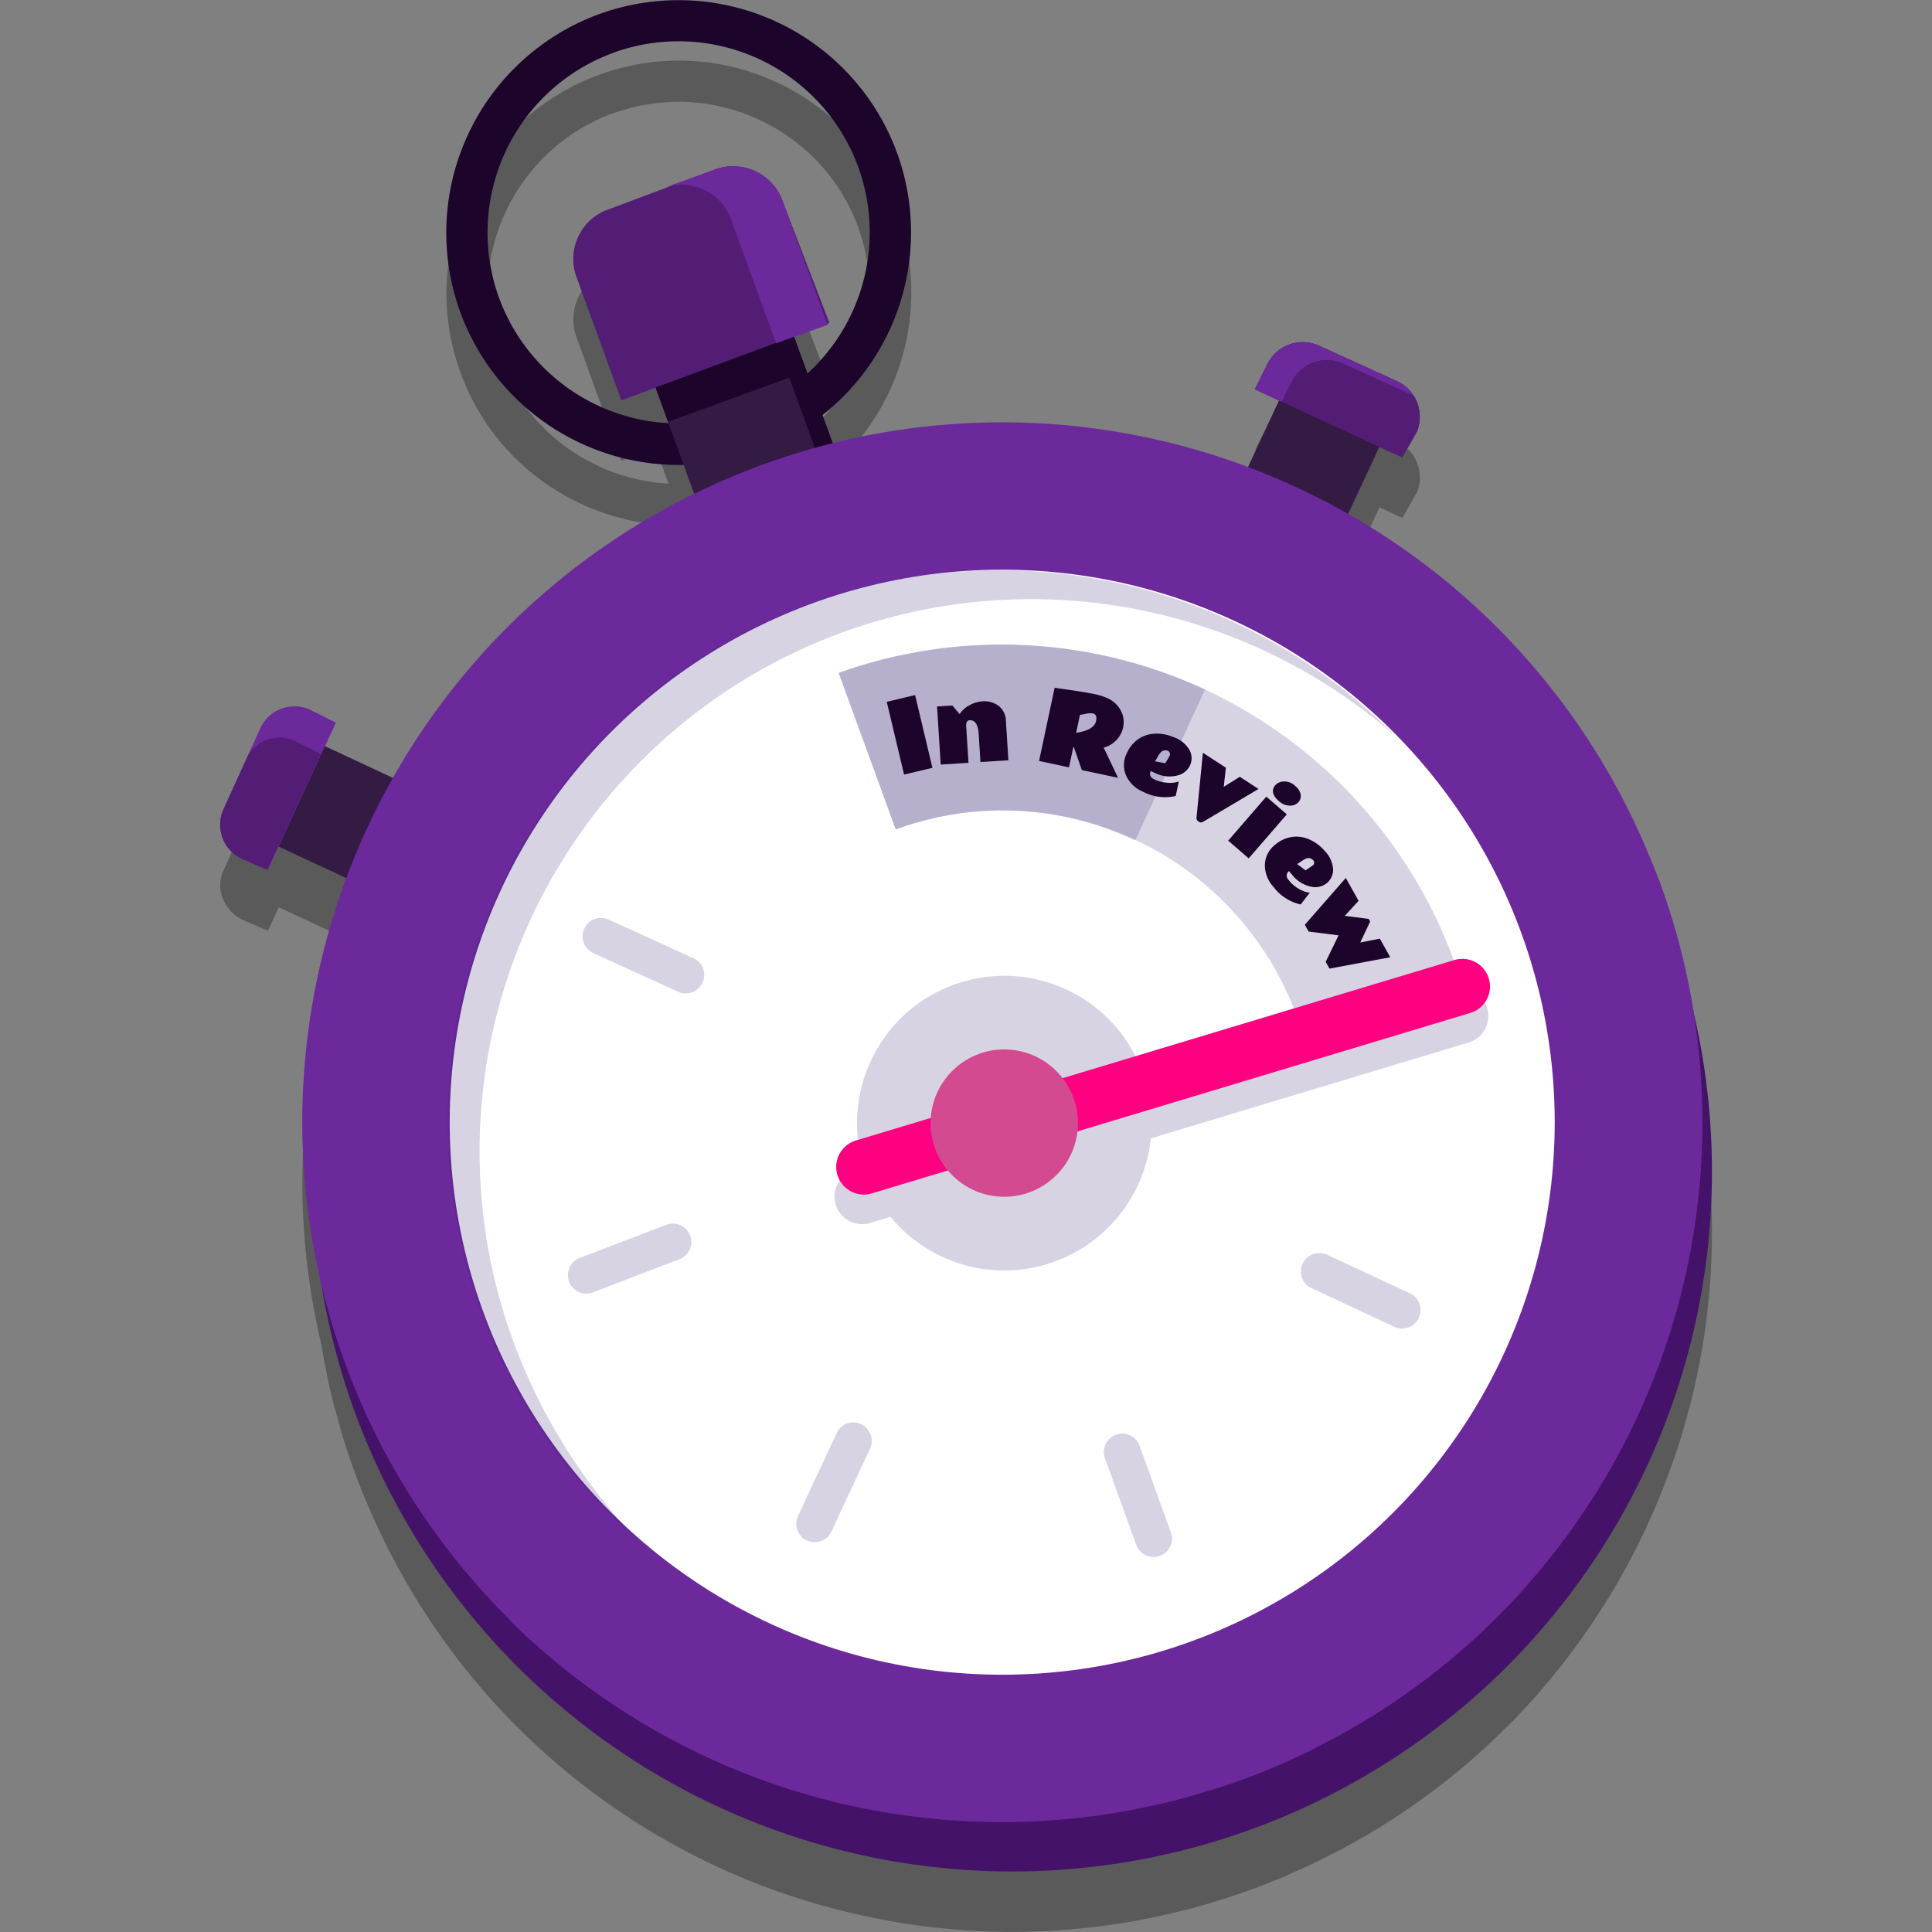 <svg xmlns="http://www.w3.org/2000/svg" width="120" height="120" viewBox="0 0 120 120"><rect x="0" y="0" width="120" height="120" fill="#808080" stroke="none"/><defs><style>.a{opacity:0.3;}.b{fill:none;mix-blend-mode:overlay;}.b,.c{isolation:isolate;}.c{fill:#382673;opacity:0.2;}.d{fill:#1c042b;}.e{fill:#331b44;}.f{fill:#531d75;}.g{fill:#6c299b;}.h{fill:#441268;}.i{fill:#fff;}.j{fill:#ff0080;}.k{fill:#d44a90;}</style></defs><path class="a" d="M826.705-4532.921c.208-.217.409-.439.612-.66.257-.278.516-.554.765-.839.161-.183.314-.372.471-.559a43.62,43.62,0,0,0,3.962-5.493c.058-.1.121-.193.179-.29.263-.44.513-.887.76-1.335.071-.128.144-.254.213-.383.239-.444.466-.893.69-1.345.066-.135.135-.27.2-.406.22-.456.429-.918.633-1.382.058-.132.117-.264.174-.4q.3-.714.583-1.438c.046-.12.093-.239.137-.359q.283-.751.538-1.514c.033-.1.065-.2.1-.293.174-.534.34-1.072.494-1.614.017-.06.033-.12.05-.18a43.214,43.214,0,0,0,.535-21.239c-.1-.627-.211-1.253-.335-1.878-.029-.147-.058-.294-.089-.441q-.393-1.876-.959-3.744-.069-.228-.141-.454c-.2-.621-.4-1.24-.626-1.858-.2-.529-.411-1.051-.628-1.569l-.013-.03c-.254-.621-.523-1.232-.8-1.835-.095-.205-.2-.4-.295-.609-.2-.4-.391-.806-.6-1.2-.123-.237-.252-.469-.379-.7-.193-.354-.388-.706-.589-1.053-.141-.242-.284-.482-.429-.721-.2-.33-.4-.656-.614-.98-.154-.239-.308-.477-.466-.712-.213-.317-.432-.628-.652-.937-.163-.229-.324-.459-.49-.684-.237-.319-.482-.631-.726-.942-.16-.2-.316-.412-.479-.612q-.588-.721-1.2-1.416c-.2-.222-.4-.435-.6-.653-.234-.252-.466-.506-.705-.752s-.474-.474-.713-.708c-.215-.212-.43-.424-.649-.631-.254-.239-.513-.473-.773-.706-.211-.19-.423-.378-.639-.564q-.408-.352-.823-.693c-.208-.171-.418-.337-.628-.5-.291-.23-.584-.459-.881-.681-.194-.146-.393-.287-.589-.429-.32-.231-.639-.463-.964-.685-.133-.091-.271-.177-.406-.267-.862-.575-1.74-1.124-2.639-1.635l1.943-4.168,1.419.656h0l.915-1.6a2.343,2.343,0,0,0,.114-.386c.008-.035.015-.071.021-.107a2.463,2.463,0,0,0,.036-.351c0-.046,0-.09,0-.136,0-.083-.009-.166-.02-.249-.007-.064-.018-.127-.031-.19s-.024-.1-.038-.147a2.491,2.491,0,0,0-.137-.38c-.012-.026-.023-.052-.036-.077a2.227,2.227,0,0,0-.13-.23h0l-.005-.006h0a2.383,2.383,0,0,0-.3-.372h0c-.048-.05-.1-.1-.15-.143s-.081-.067-.123-.1a2.278,2.278,0,0,0-.338-.213h0l-5.033-2.288a2.491,2.491,0,0,0-.267-.079,2.5,2.5,0,0,0-.466-.08c-.051,0-.1-.015-.152-.016h0a2.443,2.443,0,0,0-.506.051c-.052.01-.1.026-.152.039a2.441,2.441,0,0,0-.336.113c-.055.023-.108.047-.16.074a2.39,2.39,0,0,0-.3.186c-.044.031-.089.059-.13.093-.018.013-.037.023-.054.038a2.357,2.357,0,0,0-.313.329,2.393,2.393,0,0,0-.25.4l-.8,1.6.291.134.058.027.947.438.207.1-.522,1.118-1.41,3.023a43.487,43.487,0,0,0-4.426-1.4c-.093-.024-.185-.049-.278-.072-.442-.112-.886-.215-1.332-.313l-.371-.078c-.451-.095-.9-.186-1.357-.266l-.06-.01q-1.485-.259-2.994-.415c-.065-.007-.13-.016-.2-.022-.414-.041-.828-.072-1.243-.1-.2-.014-.393-.028-.59-.039q-.588-.033-1.177-.051c-.218-.006-.436-.008-.654-.011-.39-.006-.78-.012-1.171-.006-.167,0-.334.011-.5.015q-1.1.027-2.208.112c-.257.02-.514.037-.77.061-.35.033-.7.074-1.049.116q-.418.049-.835.107c-.343.048-.685.1-1.029.154-.291.047-.581.1-.873.155-.332.062-.664.12-1,.189q-.814.171-1.628.374l-.051.012-.114-.313-.523-1.438a14.343,14.343,0,0,0,1.647-1.523l.014-.015a14.5,14.5,0,0,0,1.951-2.675l.024-.043a14.542,14.542,0,0,0,.908-1.933c.012-.033.025-.066.037-.1.123-.328.236-.66.335-1l.011-.043c.1-.325.178-.655.25-.988l.021-.094q.1-.5.172-1c.007-.053.014-.107.02-.16a14.235,14.235,0,0,0,.108-2.047c0-.066,0-.133,0-.2-.011-.334-.032-.668-.066-1-.006-.05-.013-.1-.019-.15-.035-.308-.08-.615-.135-.923-.011-.055-.019-.111-.029-.166-.064-.331-.141-.66-.229-.99-.019-.072-.04-.144-.06-.216-.1-.337-.2-.673-.322-1.007v0a14.367,14.367,0,0,0-2.52-4.36q-.456-.541-.958-1.03c-.167-.163-.339-.321-.513-.475a14.5,14.5,0,0,0-2.855-1.969c-.205-.108-.412-.21-.621-.308a14.681,14.681,0,0,0-1.942-.742c-.222-.067-.445-.129-.67-.185a14.355,14.355,0,0,0-8.427.439,14.322,14.322,0,0,0-2.63,1.27,14.228,14.228,0,0,0-1.73,1.25,14.426,14.426,0,0,0-3.136,3.721,14.574,14.574,0,0,0-1.572,3.839,14.349,14.349,0,0,0,.439,8.425,14.34,14.34,0,0,0,3.678,5.58,14.476,14.476,0,0,0,2.617,1.949q.469.273.958.511a14.659,14.659,0,0,0,2.017.8c.346.108.7.2,1.05.286a14.379,14.379,0,0,0,3.261.375h0l.072,0c.073,0,.146-.008.219-.01l.387,1.064.27.742-.023.012q-.777.381-1.533.79c-.289.156-.571.319-.856.481s-.548.313-.817.475c-.294.175-.584.354-.873.536q-.373.237-.741.482c-.29.191-.582.381-.866.579-.212.147-.416.3-.624.451q-.828.6-1.623,1.231c-.18.144-.362.286-.539.432-.3.25-.6.5-.9.762q-.237.207-.471.417c-.309.277-.616.556-.916.841-.068.064-.132.13-.2.194q-1.083,1.041-2.088,2.148l-.007.008c-.323.357-.636.72-.946,1.086l-.2.239q-.468.563-.918,1.136l-.025.033a43.385,43.385,0,0,0-2.711,3.917l-.019.03q-.415.677-.807,1.37l-4.232-1.973.678-1.464-1.6-.8a2.115,2.115,0,0,0-.885-.224,2.178,2.178,0,0,0-.444.033,2.417,2.417,0,0,0-1.2.593,2.612,2.612,0,0,0-.313.341,2.573,2.573,0,0,0-.25.4l-.313.689-.446.982h0l-1.527,3.361a2.047,2.047,0,0,0-.153.413,1.37,1.37,0,0,0-.025.139,2.1,2.1,0,0,0-.039.283c0,.055,0,.109,0,.163a2.239,2.239,0,0,0,.019.258c.008.056.019.111.031.166.019.083.041.165.068.246.019.053.037.106.059.158a2.519,2.519,0,0,0,.117.235c.027.048.051.1.081.142a2.237,2.237,0,0,0,.175.232c.029.036.055.074.087.108a2.535,2.535,0,0,0,.321.3,2.537,2.537,0,0,0,.37.231c.011,0,.02.014.032.019h0l1.576.676.025.011.674-1.457,4.218,1.966q-.266.713-.506,1.435l-.039.121A43.438,43.438,0,0,0,752-4573.8c-.009.055-.019.109-.028.164a43.323,43.323,0,0,0-.632,6.132c0,.063,0,.127-.005.19a43.165,43.165,0,0,0,.283,6.22c.008.071.017.142.026.213a43.2,43.2,0,0,0,.845,4.71v.009q.162,1,.369,1.989l0,.006c.137.652.287,1.3.456,1.953.036.138.079.274.115.411.141.521.282,1.042.444,1.561q.312,1.011.676,2.016c.4,1.091.845,2.148,1.318,3.187a43.384,43.384,0,0,0,25.018,22.923,44.046,44.046,0,0,0,4.46,1.31q1.631.388,3.292.654,1.389.22,2.8.35c1.23.114,2.469.178,3.714.185.056,0,.112,0,.169,0a43.4,43.4,0,0,0,14.947-2.633l.033-.013q1-.365,1.97-.774c.225-.1.444-.2.667-.3.429-.189.857-.377,1.278-.578.259-.125.511-.258.768-.386.373-.188.747-.376,1.113-.573.268-.145.531-.3.8-.448.343-.194.685-.389,1.021-.592.269-.163.534-.332.8-.5.32-.2.638-.407.951-.617.267-.179.53-.363.793-.548q.449-.316.889-.642.395-.292.78-.594c.281-.218.556-.44.83-.665.259-.212.516-.425.769-.642s.514-.451.768-.679.509-.459.757-.694.468-.454.7-.684C826.205-4532.417,826.459-4532.665,826.705-4532.921Zm-53.628-76.744c-.121-.017-.241-.039-.361-.06q-.337-.057-.669-.133c-.121-.028-.243-.056-.363-.088-.27-.071-.537-.152-.8-.241-.061-.021-.124-.038-.185-.06-.307-.11-.608-.236-.9-.371-.1-.047-.208-.1-.312-.15q-.316-.155-.624-.328c-.1-.057-.2-.113-.3-.173-.26-.157-.514-.322-.761-.5-.031-.022-.063-.041-.094-.063-.272-.2-.534-.411-.79-.633-.08-.07-.158-.143-.238-.215q-.274-.253-.536-.523c-.074-.077-.15-.154-.222-.233-.225-.247-.443-.5-.647-.767l-.025-.031c-.211-.277-.408-.569-.6-.867-.056-.088-.108-.179-.161-.269q-.2-.341-.382-.7c-.048-.1-.1-.188-.142-.285-.154-.327-.3-.661-.426-1.007a11.862,11.862,0,0,1-.59-2.329,11.542,11.542,0,0,1-.113-1.168,11.924,11.924,0,0,1,4.668-10.011c.31-.236.633-.458.968-.664a11.516,11.516,0,0,1,1.045-.572,12.021,12.021,0,0,1,1.118-.472c.214-.078.43-.134.645-.2.249-.075.5-.147.749-.205a11.846,11.846,0,0,1,8.213,1.084c.275.146.545.3.808.468a11.792,11.792,0,0,1,4.8,5.947l0,.009c.125.343.227.689.318,1.036.029.107.052.214.077.321q.089.381.152.762c.019.11.038.221.053.332.043.311.073.623.091.934,0,.04.008.08.01.121.015.343.011.684,0,1.024-.005.117-.015.234-.023.35q-.026.348-.07.693c-.017.127-.033.253-.054.379-.041.249-.092.5-.149.742-.02.09-.035.181-.058.27-.079.311-.174.617-.278.92-.046.133-.1.264-.149.4-.07.184-.144.366-.224.547-.062.141-.125.281-.192.419-.087.177-.18.351-.276.524-.083.152-.165.3-.255.451q-.213.351-.449.686c-.1.136-.2.266-.3.4s-.211.27-.321.4-.225.263-.342.39-.24.25-.363.373-.233.238-.356.35l-.337-.927-.495-1.359,2.084-.744h0l-.023-.063.137-.051-.953-2.479-1.906-4.957h0a3.3,3.3,0,0,0-.486-.965c-.024-.032-.049-.063-.074-.094-.055-.07-.112-.137-.172-.2-.03-.033-.061-.064-.092-.095-.062-.062-.127-.119-.193-.175-.031-.025-.06-.052-.091-.076a3.2,3.2,0,0,0-.3-.209l-.01-.006a3.178,3.178,0,0,0-.325-.169l-.109-.045c-.08-.033-.161-.063-.244-.09-.042-.013-.084-.026-.126-.037-.084-.024-.17-.043-.256-.06-.039-.007-.077-.016-.117-.022a3.152,3.152,0,0,0-.379-.039h0a3.367,3.367,0,0,0-.683.042c-.114.018-.229.043-.344.073s-.23.067-.344.11l-.8.286-2.4.858h0a3.567,3.567,0,0,1,.58-.16h0l-3.783,1.418a3.418,3.418,0,0,0-.642.276,3.279,3.279,0,0,0-1.417,4.071l2.745,7.55,2.124-.79.382,1.05.425,1.167C773.732-4609.584,773.4-4609.619,773.077-4609.665Z" transform="translate(-732.541 4639.608)"/><rect class="b" width="120" height="120"/><path class="c" d="M837.8-4576.4a43.512,43.512,0,0,0-2.15-8.373c-.2-.53-.411-1.052-.628-1.57a43.29,43.29,0,0,0-18.75-21.343l1.944-4.168,1.419.656.915-1.6a2.478,2.478,0,0,0-.224-2.253h0l-.005-.006a2.355,2.355,0,0,0-.3-.373c-.048-.05-.1-.1-.151-.144s-.081-.067-.123-.1a2.278,2.278,0,0,0-.338-.213h0l-5.033-2.288a2.474,2.474,0,0,0-.885-.175,2.44,2.44,0,0,0-1.954.923,2.393,2.393,0,0,0-.25.4l-.8,1.6.349.161,1.154.534-1.932,4.141a43.241,43.241,0,0,0-25.789-1.487l-.637-1.75a14.462,14.462,0,0,0,4.634-16.277,14.453,14.453,0,0,0-18.506-8.63,14.453,14.453,0,0,0-8.629,18.5,14.462,14.462,0,0,0,13.582,9.5c.1,0,.194-.011.291-.013l.657,1.806a43.272,43.272,0,0,0-18.7,17.65l-4.232-1.973.678-1.464-1.6-.8a2.339,2.339,0,0,0-3.089,1.144l-.76,1.671h0l-1.528,3.361a2.3,2.3,0,0,0,.743,2.838,2.5,2.5,0,0,0,.4.25l.944.4.632.271h0l.025.011.674-1.458,4.218,1.967a43.271,43.271,0,0,0-1.568,25.152,43.659,43.659,0,0,0,2.063,7.939,43.468,43.468,0,0,0,55.713,25.981A43.467,43.467,0,0,0,837.8-4576.4Zm-74.261-44.71a11.886,11.886,0,0,1,7.1-15.216,11.885,11.885,0,0,1,15.216,7.1,11.886,11.886,0,0,1-3.158,12.827l-.832-2.286,2.084-.744-.023-.063.137-.051-2.859-7.436a3.425,3.425,0,0,0-.276-.642,3.224,3.224,0,0,0-2.7-1.642,3.506,3.506,0,0,0-1.37.225l-3.2,1.144a3.674,3.674,0,0,1,.58-.161l-3.783,1.419a3.268,3.268,0,0,0-2.059,4.347l2.745,7.55,2.125-.79.806,2.217A11.891,11.891,0,0,1,763.538-4621.108Z" transform="translate(-732.541 4639.608)"/><g transform="translate(-732.541 4639.608)"><path class="d" d="M774.709-4610.729a14.463,14.463,0,0,1-13.582-9.5,14.454,14.454,0,0,1,8.629-18.5h0a14.453,14.453,0,0,1,18.506,8.63,14.454,14.454,0,0,1-8.63,18.5A14.37,14.37,0,0,1,774.709-4610.729Zm-4.075-25.6a11.886,11.886,0,0,0-7.1,15.216,11.886,11.886,0,0,0,15.216,7.095,11.885,11.885,0,0,0,7.1-15.216,11.885,11.885,0,0,0-15.216-7.1Z"/><rect class="e" width="9.151" height="19.446" transform="translate(771.291 -4620.931) rotate(-19.999)"/><rect class="d" width="1.144" height="19.446" transform="translate(778.827 -4623.678) rotate(-19.999)"/><rect class="d" width="9.151" height="8.007" transform="translate(771.302 -4620.937) rotate(-19.999)"/><rect class="e" width="15.443" height="6.863" transform="translate(806.492 -4602.952) rotate(-65.001)"/><path class="f" d="M819.634-4611.2l-9.151-4.232.8-1.6a2.446,2.446,0,0,1,3.089-1.144l5.033,2.288a2.446,2.446,0,0,1,1.144,3.089Z"/><path class="f" d="M819.634-4611.2l-9.151-4.232.8-1.6a2.446,2.446,0,0,1,3.089-1.144l5.033,2.288a2.446,2.446,0,0,1,1.144,3.089Z"/><path class="g" d="M812.782-4615.931a2.445,2.445,0,0,1,3.088-1.144l4.456,2.025a2.347,2.347,0,0,0-.921-.836l-5.033-2.288a2.446,2.446,0,0,0-3.089,1.144l-.8,1.6,1.663.769Z"/><rect class="e" width="6.863" height="15.443" transform="translate(747.564 -4588.092) rotate(-65.001)"/><path class="g" d="M749.169-4585.572l4.232-9.151-1.6-.8a2.339,2.339,0,0,0-3.089,1.144l-2.287,5.033a2.339,2.339,0,0,0,1.144,3.088Z"/><path class="f" d="M752.475-4592.784l-1.6-.8a2.307,2.307,0,0,0-2.922.877l-1.528,3.361a2.339,2.339,0,0,0,1.145,3.088l1.576.676Z"/><circle class="h" cx="43.469" cy="43.469" r="43.469" transform="translate(751.935 -4610.307)"/><path class="g" d="M814.584-4531.215a43.187,43.187,0,0,0,14.112-11.479,43.365,43.365,0,0,0,6.953-42.077c-.2-.53-.411-1.052-.628-1.57a43.462,43.462,0,0,0-55.1-24.411,43.467,43.467,0,0,0-25.981,55.713,43.29,43.29,0,0,0,10.412,16.181c-.1-.091-.212-.179-.315-.271a43.444,43.444,0,0,0,24.33,12.224l.077.011q.879.127,1.766.22c.16.017.321.035.482.05.511.048,1.025.087,1.539.116.31.019.62.031.93.042.377.014.754.027,1.133.031.354,0,.709,0,1.065,0q.333-.006.668-.016,2.041-.059,4.093-.313l.318-.04q.677-.089,1.352-.2c.122-.02.243-.043.365-.064q1.3-.224,2.594-.529c.1-.023.2-.043.3-.067.339-.083.677-.175,1.016-.266s.657-.18.986-.276c.256-.076.512-.15.767-.231.622-.194,1.244-.4,1.863-.622,1.356-.5,2.67-1.055,3.945-1.667.043-.021.089-.039.132-.06C814.039-4530.925,814.309-4531.074,814.584-4531.215Z"/><circle class="i" cx="34.317" cy="34.317" r="34.317" transform="translate(760.473 -4604.222)"/><path class="c" d="M764.383-4556.4a34.315,34.315,0,0,1,20.476-43.927,34.335,34.335,0,0,1,34.317,6.406,34.561,34.561,0,0,0-36.262-8.236,34.3,34.3,0,0,0-20.476,44.041,34.009,34.009,0,0,0,9.609,14.07A35.822,35.822,0,0,1,764.383-4556.4Z"/><path class="c" d="M784.63-4597.812l3.546,9.723a19.427,19.427,0,0,1,24.938,11.668l9.723-3.546A29.913,29.913,0,0,0,784.63-4597.812Z"/><path class="c" d="M784.63-4597.812l3.546,9.723a19.1,19.1,0,0,1,14.871.687l4.347-9.381A30.1,30.1,0,0,0,784.63-4597.812Z"/><path class="c" d="M824.909-4576.994a1.717,1.717,0,0,0-2.139-1.147l-19.067,5.748c-.009-.034-.015-.068-.025-.1a9.152,9.152,0,0,0-11.4-6.117,9.151,9.151,0,0,0-6.117,11.4c.01.033.024.063.034.1l-.6.179a1.717,1.717,0,0,0-1.148,2.138,1.718,1.718,0,0,0,1.547,1.219,1.737,1.737,0,0,0,.591-.071l1.269-.383a9.153,9.153,0,0,0,9.707,2.94,9.152,9.152,0,0,0,6.459-7.814l19.741-5.952A1.717,1.717,0,0,0,824.909-4576.994Z"/><path class="j" d="M786.1-4565.413a1.717,1.717,0,0,1-1.547-1.219,1.716,1.716,0,0,1,1.148-2.138l37.175-11.208a1.715,1.715,0,0,1,2.138,1.147,1.716,1.716,0,0,1-1.147,2.138l-37.176,11.209A1.713,1.713,0,0,1,786.1-4565.413Z"/><circle class="k" cx="4.576" cy="4.576" r="4.576" transform="translate(790.341 -4574.426)"/><path class="f" d="M784.058-4619.546l-12.926,4.8-2.745-7.55a3.268,3.268,0,0,1,2.059-4.347l6.406-2.4a3.268,3.268,0,0,1,4.346,2.059Z"/><path class="g" d="M776.852-4629.041l-3.2,1.144a3.269,3.269,0,0,1,4.347,2.059l2.745,7.55,3.2-1.144-2.745-7.55A3.269,3.269,0,0,0,776.852-4629.041Z"/><path class="c" d="M804.191-4542.9a1.145,1.145,0,0,1-1.076-.755l-1.944-5.377a1.142,1.142,0,0,1,.686-1.464,1.142,1.142,0,0,1,1.465.686l1.944,5.377a1.144,1.144,0,0,1-.686,1.465A1.147,1.147,0,0,1,804.191-4542.9Z"/><path class="c" d="M783.142-4543.819a1.148,1.148,0,0,1-.483-.107,1.145,1.145,0,0,1-.553-1.521l2.4-5.148a1.143,1.143,0,0,1,1.52-.553,1.144,1.144,0,0,1,.553,1.521l-2.4,5.148A1.147,1.147,0,0,1,783.142-4543.819Z"/><path class="c" d="M768.959-4559.262a1.146,1.146,0,0,1-1.069-.735,1.146,1.146,0,0,1,.66-1.478l5.376-2.059a1.145,1.145,0,0,1,1.478.66,1.145,1.145,0,0,1-.66,1.477l-5.376,2.059A1.138,1.138,0,0,1,768.959-4559.262Z"/><path class="c" d="M819.633-4557.088a1.146,1.146,0,0,1-.483-.108L814-4559.6a1.145,1.145,0,0,1-.553-1.521,1.144,1.144,0,0,1,1.521-.553l5.148,2.4a1.144,1.144,0,0,1,.553,1.52A1.145,1.145,0,0,1,819.633-4557.088Z"/><path class="c" d="M775.135-4577.908a1.137,1.137,0,0,1-.474-.1l-5.262-2.4a1.145,1.145,0,0,1-.566-1.516,1.145,1.145,0,0,1,1.516-.566l5.262,2.4a1.142,1.142,0,0,1,.565,1.515A1.143,1.143,0,0,1,775.135-4577.908Z"/></g><g transform="translate(-732.541 4639.608)"><path class="d" d="M790.455-4591.917l-1.76.419-1.076-4.519,1.76-.419Z"/><path class="d" d="M792.761-4594.871c-.155.01-.224.139-.208.389l.143,2.253-1.725.11-.229-3.609.952-.061.452.537a1.581,1.581,0,0,1,.611-.552,1.866,1.866,0,0,1,.755-.238,1.5,1.5,0,0,1,1.063.283,1.2,1.2,0,0,1,.444.91l.156,2.462-1.736.11-.11-1.741Q793.272-4594.9,792.761-4594.871Z"/><path class="d" d="M802.3-4594.426a1.661,1.661,0,0,1-1.207,1.254l.892,1.876-2.248-.478-.519-1.487-.28,1.317-1.859-.4.966-4.544q1.832.255,2.392.375a4.053,4.053,0,0,1,.84.249,1.722,1.722,0,0,1,.986,1.037A1.579,1.579,0,0,1,802.3-4594.426Zm-1.681-.408c.058-.267-.014-.422-.213-.465a1.049,1.049,0,0,0-.376.019l-.412.076-.236,1.113Q800.5-4594.256,800.623-4594.834Z"/><path class="d" d="M804.293-4591.59l-.147-.064c-.046-.02-.089-.041-.132-.063a.35.35,0,0,0,.19.494c.06.032.119.061.178.087a2.231,2.231,0,0,0,.614.142,1.834,1.834,0,0,0,.763-.073l-.193.9a2.939,2.939,0,0,1-2.023-.263,1.987,1.987,0,0,1-1.014-.917,1.618,1.618,0,0,1-.011-1.453,2.056,2.056,0,0,1,.76-.924,1.965,1.965,0,0,1,1.047-.317,2.685,2.685,0,0,1,1.14.23,1.8,1.8,0,0,1,.962.793,1.08,1.08,0,0,1,.031.945,1.158,1.158,0,0,1-.807.637A2.006,2.006,0,0,1,804.293-4591.59Zm.886-1.059a.22.22,0,0,0-.118-.33.38.38,0,0,0-.437.118,1.288,1.288,0,0,0-.166.238c-.052.1-.112.194-.18.3l.641.122.228-.386Z"/><path class="d" d="M808.551-4590.738l.995-.622,1.163.757-3.465,2.052a.225.225,0,0,1-.252-.029.246.246,0,0,1-.136-.224l.4-4.049,1.426.929Z"/><path class="d" d="M810.1-4586.294l-1.274-1.1,2.368-2.733,1.273,1.1Zm2.869-4.515a.946.946,0,0,1,.361.549.575.575,0,0,1-.143.479.681.681,0,0,1-.533.211,1.025,1.025,0,0,1-.684-.284q-.465-.4-.337-.784a.609.609,0,0,1,.12-.2.663.663,0,0,1,.222-.162.739.739,0,0,1,.3-.069A.979.979,0,0,1,812.974-4590.809Z"/><path class="d" d="M812.8-4585.271l-.105-.121c-.033-.038-.063-.076-.09-.114a.35.35,0,0,0-.045.527c.04.055.081.107.124.156a2.224,2.224,0,0,0,.49.4,1.84,1.84,0,0,0,.719.266l-.567.728a2.945,2.945,0,0,1-1.707-1.116,1.991,1.991,0,0,1-.514-1.267,1.623,1.623,0,0,1,.621-1.314,2.05,2.05,0,0,1,1.086-.5,1.949,1.949,0,0,1,1.081.169,2.676,2.676,0,0,1,.927.7,1.8,1.8,0,0,1,.521,1.131,1.074,1.074,0,0,1-.383.866,1.155,1.155,0,0,1-1,.223A2.014,2.014,0,0,1,812.8-4585.271Zm1.258-.569a.217.217,0,0,0,.037-.347.379.379,0,0,0-.445-.084,1.267,1.267,0,0,0-.252.142c-.088.062-.185.126-.291.189l.524.389.373-.249Z"/><path class="d" d="M817.028-4581.069l1.217-.238.647,1.155-3.775.707-.235-.422.8-1.645-1.859-.235-.237-.422,2.544-2.907.795,1.421-.858.931,1.487.191.091.162Z"/></g></svg>